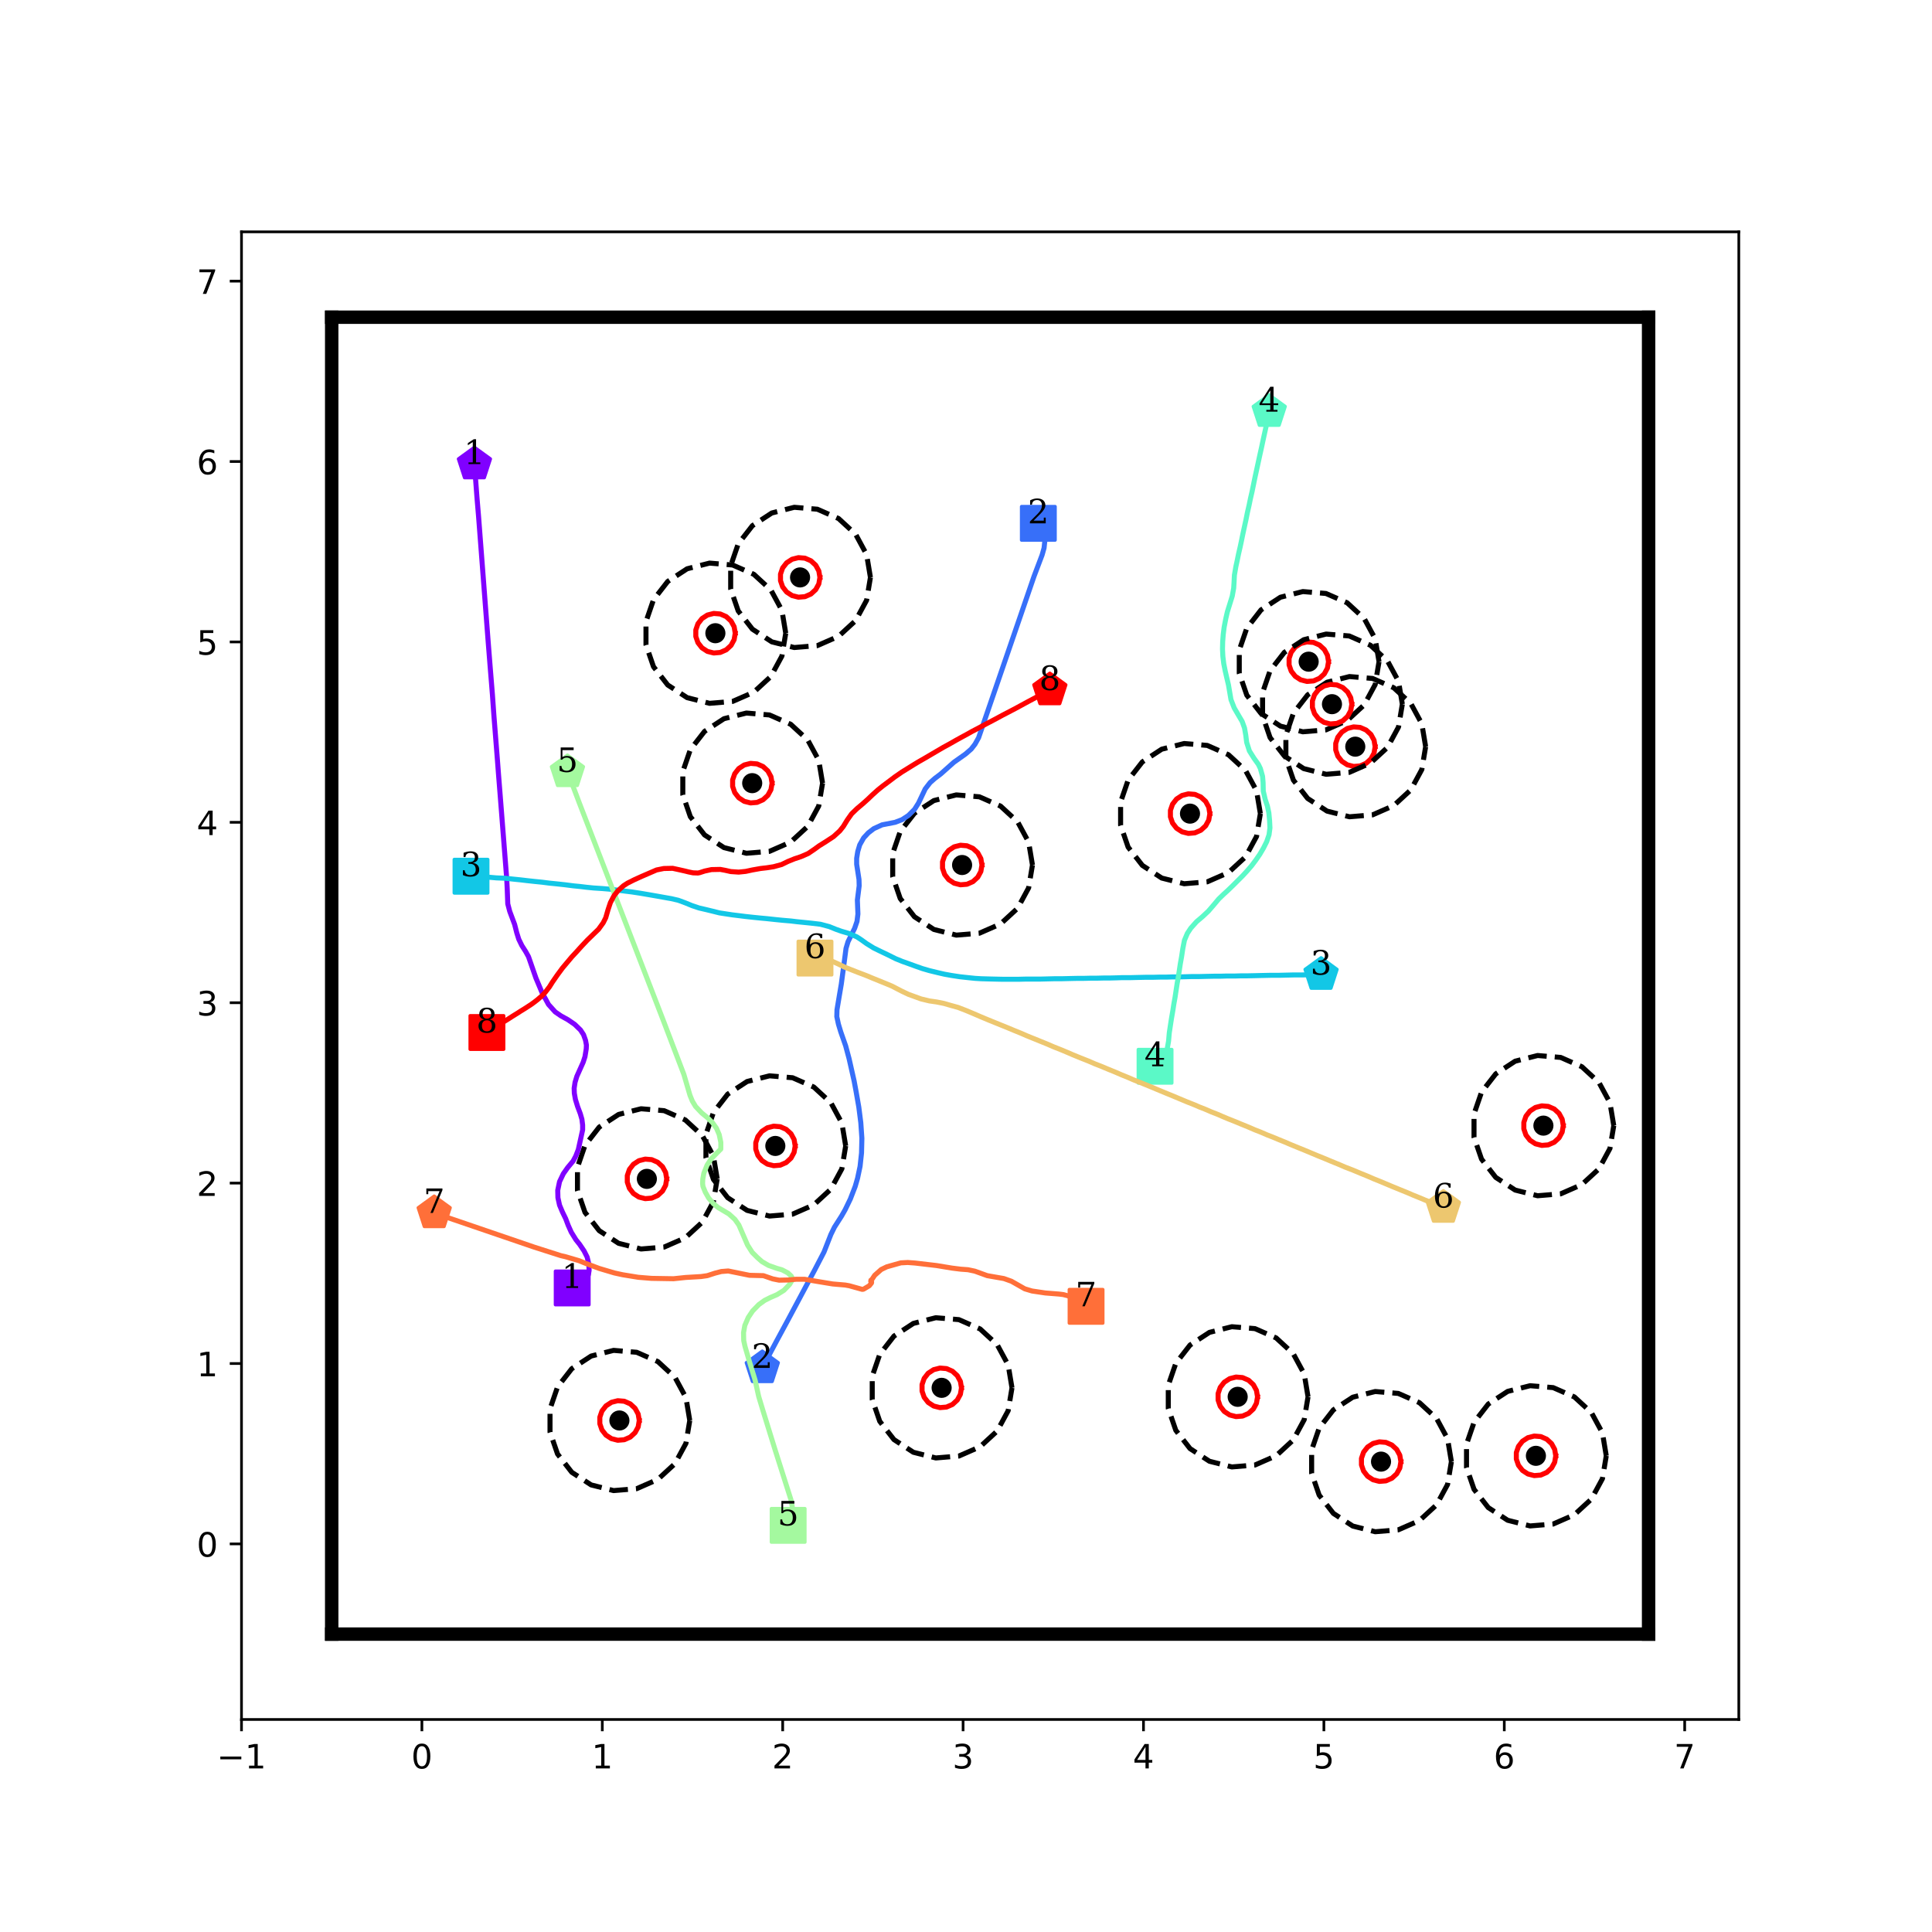 <?xml version="1.0" encoding="utf-8" standalone="no"?>
<!DOCTYPE svg PUBLIC "-//W3C//DTD SVG 1.1//EN"
  "http://www.w3.org/Graphics/SVG/1.1/DTD/svg11.dtd">
<!-- Created with matplotlib (http://matplotlib.org/) -->
<svg height="576pt" version="1.1" viewBox="0 0 576 576" width="576pt" xmlns="http://www.w3.org/2000/svg" xmlns:xlink="http://www.w3.org/1999/xlink">
 <defs>
  <style type="text/css">
*{stroke-linecap:butt;stroke-linejoin:round;}
  </style>
 </defs>
 <g id="figure_1">
  <g id="patch_1">
   <path d="M 0 576 
L 576 576 
L 576 0 
L 0 0 
z
" style="fill:#ffffff;"/>
  </g>
  <g id="axes_1">
   <g id="patch_2">
    <path d="M 72 512.64 
L 518.4 512.64 
L 518.4 69.12 
L 72 69.12 
z
" style="fill:#ffffff;"/>
   </g>
   <g id="matplotlib.axis_1">
    <g id="xtick_1">
     <g id="line2d_1">
      <defs>
       <path d="M 0 0 
L 0 3.5 
" id="me78d5ef0e0" style="stroke:#000000;stroke-width:0.8;"/>
      </defs>
      <g>
       <use style="stroke:#000000;stroke-width:0.8;" x="72" xlink:href="#me78d5ef0e0" y="512.64"/>
      </g>
     </g>
     <g id="text_1">
      <!-- −1 -->
      <defs>
       <path d="M 10.594 35.5 
L 73.188 35.5 
L 73.188 27.203 
L 10.594 27.203 
z
" id="DejaVuSans-2212"/>
       <path d="M 12.406 8.297 
L 28.516 8.297 
L 28.516 63.922 
L 10.984 60.406 
L 10.984 69.391 
L 28.422 72.906 
L 38.281 72.906 
L 38.281 8.297 
L 54.391 8.297 
L 54.391 0 
L 12.406 0 
z
" id="DejaVuSans-31"/>
      </defs>
      <g transform="translate(64.629 527.238)scale(0.1 -0.1)">
       <use xlink:href="#DejaVuSans-2212"/>
       <use x="83.789" xlink:href="#DejaVuSans-31"/>
      </g>
     </g>
    </g>
    <g id="xtick_2">
     <g id="line2d_2">
      <g>
       <use style="stroke:#000000;stroke-width:0.8;" x="125.783" xlink:href="#me78d5ef0e0" y="512.64"/>
      </g>
     </g>
     <g id="text_2">
      <!-- 0 -->
      <defs>
       <path d="M 31.781 66.406 
Q 24.172 66.406 20.328 58.906 
Q 16.5 51.422 16.5 36.375 
Q 16.5 21.391 20.328 13.891 
Q 24.172 6.391 31.781 6.391 
Q 39.453 6.391 43.281 13.891 
Q 47.125 21.391 47.125 36.375 
Q 47.125 51.422 43.281 58.906 
Q 39.453 66.406 31.781 66.406 
z
M 31.781 74.219 
Q 44.047 74.219 50.516 64.516 
Q 56.984 54.828 56.984 36.375 
Q 56.984 17.969 50.516 8.266 
Q 44.047 -1.422 31.781 -1.422 
Q 19.531 -1.422 13.062 8.266 
Q 6.594 17.969 6.594 36.375 
Q 6.594 54.828 13.062 64.516 
Q 19.531 74.219 31.781 74.219 
z
" id="DejaVuSans-30"/>
      </defs>
      <g transform="translate(122.602 527.238)scale(0.1 -0.1)">
       <use xlink:href="#DejaVuSans-30"/>
      </g>
     </g>
    </g>
    <g id="xtick_3">
     <g id="line2d_3">
      <g>
       <use style="stroke:#000000;stroke-width:0.8;" x="179.566" xlink:href="#me78d5ef0e0" y="512.64"/>
      </g>
     </g>
     <g id="text_3">
      <!-- 1 -->
      <g transform="translate(176.385 527.238)scale(0.1 -0.1)">
       <use xlink:href="#DejaVuSans-31"/>
      </g>
     </g>
    </g>
    <g id="xtick_4">
     <g id="line2d_4">
      <g>
       <use style="stroke:#000000;stroke-width:0.8;" x="233.349" xlink:href="#me78d5ef0e0" y="512.64"/>
      </g>
     </g>
     <g id="text_4">
      <!-- 2 -->
      <defs>
       <path d="M 19.188 8.297 
L 53.609 8.297 
L 53.609 0 
L 7.328 0 
L 7.328 8.297 
Q 12.938 14.109 22.625 23.891 
Q 32.328 33.688 34.812 36.531 
Q 39.547 41.844 41.422 45.531 
Q 43.312 49.219 43.312 52.781 
Q 43.312 58.594 39.234 62.25 
Q 35.156 65.922 28.609 65.922 
Q 23.969 65.922 18.812 64.312 
Q 13.672 62.703 7.812 59.422 
L 7.812 69.391 
Q 13.766 71.781 18.938 73 
Q 24.125 74.219 28.422 74.219 
Q 39.75 74.219 46.484 68.547 
Q 53.219 62.891 53.219 53.422 
Q 53.219 48.922 51.531 44.891 
Q 49.859 40.875 45.406 35.406 
Q 44.188 33.984 37.641 27.219 
Q 31.109 20.453 19.188 8.297 
z
" id="DejaVuSans-32"/>
      </defs>
      <g transform="translate(230.168 527.238)scale(0.1 -0.1)">
       <use xlink:href="#DejaVuSans-32"/>
      </g>
     </g>
    </g>
    <g id="xtick_5">
     <g id="line2d_5">
      <g>
       <use style="stroke:#000000;stroke-width:0.8;" x="287.133" xlink:href="#me78d5ef0e0" y="512.64"/>
      </g>
     </g>
     <g id="text_5">
      <!-- 3 -->
      <defs>
       <path d="M 40.578 39.312 
Q 47.656 37.797 51.625 33 
Q 55.609 28.219 55.609 21.188 
Q 55.609 10.406 48.188 4.484 
Q 40.766 -1.422 27.094 -1.422 
Q 22.516 -1.422 17.656 -0.516 
Q 12.797 0.391 7.625 2.203 
L 7.625 11.719 
Q 11.719 9.328 16.594 8.109 
Q 21.484 6.891 26.812 6.891 
Q 36.078 6.891 40.938 10.547 
Q 45.797 14.203 45.797 21.188 
Q 45.797 27.641 41.281 31.266 
Q 36.766 34.906 28.719 34.906 
L 20.219 34.906 
L 20.219 43.016 
L 29.109 43.016 
Q 36.375 43.016 40.234 45.922 
Q 44.094 48.828 44.094 54.297 
Q 44.094 59.906 40.109 62.906 
Q 36.141 65.922 28.719 65.922 
Q 24.656 65.922 20.016 65.031 
Q 15.375 64.156 9.812 62.312 
L 9.812 71.094 
Q 15.438 72.656 20.344 73.438 
Q 25.25 74.219 29.594 74.219 
Q 40.828 74.219 47.359 69.109 
Q 53.906 64.016 53.906 55.328 
Q 53.906 49.266 50.438 45.094 
Q 46.969 40.922 40.578 39.312 
z
" id="DejaVuSans-33"/>
      </defs>
      <g transform="translate(283.951 527.238)scale(0.1 -0.1)">
       <use xlink:href="#DejaVuSans-33"/>
      </g>
     </g>
    </g>
    <g id="xtick_6">
     <g id="line2d_6">
      <g>
       <use style="stroke:#000000;stroke-width:0.8;" x="340.916" xlink:href="#me78d5ef0e0" y="512.64"/>
      </g>
     </g>
     <g id="text_6">
      <!-- 4 -->
      <defs>
       <path d="M 37.797 64.312 
L 12.891 25.391 
L 37.797 25.391 
z
M 35.203 72.906 
L 47.609 72.906 
L 47.609 25.391 
L 58.016 25.391 
L 58.016 17.188 
L 47.609 17.188 
L 47.609 0 
L 37.797 0 
L 37.797 17.188 
L 4.891 17.188 
L 4.891 26.703 
z
" id="DejaVuSans-34"/>
      </defs>
      <g transform="translate(337.734 527.238)scale(0.1 -0.1)">
       <use xlink:href="#DejaVuSans-34"/>
      </g>
     </g>
    </g>
    <g id="xtick_7">
     <g id="line2d_7">
      <g>
       <use style="stroke:#000000;stroke-width:0.8;" x="394.699" xlink:href="#me78d5ef0e0" y="512.64"/>
      </g>
     </g>
     <g id="text_7">
      <!-- 5 -->
      <defs>
       <path d="M 10.797 72.906 
L 49.516 72.906 
L 49.516 64.594 
L 19.828 64.594 
L 19.828 46.734 
Q 21.969 47.469 24.109 47.828 
Q 26.266 48.188 28.422 48.188 
Q 40.625 48.188 47.75 41.5 
Q 54.891 34.812 54.891 23.391 
Q 54.891 11.625 47.562 5.094 
Q 40.234 -1.422 26.906 -1.422 
Q 22.312 -1.422 17.547 -0.641 
Q 12.797 0.141 7.719 1.703 
L 7.719 11.625 
Q 12.109 9.234 16.797 8.062 
Q 21.484 6.891 26.703 6.891 
Q 35.156 6.891 40.078 11.328 
Q 45.016 15.766 45.016 23.391 
Q 45.016 31 40.078 35.438 
Q 35.156 39.891 26.703 39.891 
Q 22.75 39.891 18.812 39.016 
Q 14.891 38.141 10.797 36.281 
z
" id="DejaVuSans-35"/>
      </defs>
      <g transform="translate(391.518 527.238)scale(0.1 -0.1)">
       <use xlink:href="#DejaVuSans-35"/>
      </g>
     </g>
    </g>
    <g id="xtick_8">
     <g id="line2d_8">
      <g>
       <use style="stroke:#000000;stroke-width:0.8;" x="448.482" xlink:href="#me78d5ef0e0" y="512.64"/>
      </g>
     </g>
     <g id="text_8">
      <!-- 6 -->
      <defs>
       <path d="M 33.016 40.375 
Q 26.375 40.375 22.484 35.828 
Q 18.609 31.297 18.609 23.391 
Q 18.609 15.531 22.484 10.953 
Q 26.375 6.391 33.016 6.391 
Q 39.656 6.391 43.531 10.953 
Q 47.406 15.531 47.406 23.391 
Q 47.406 31.297 43.531 35.828 
Q 39.656 40.375 33.016 40.375 
z
M 52.594 71.297 
L 52.594 62.312 
Q 48.875 64.062 45.094 64.984 
Q 41.312 65.922 37.594 65.922 
Q 27.828 65.922 22.672 59.328 
Q 17.531 52.734 16.797 39.406 
Q 19.672 43.656 24.016 45.922 
Q 28.375 48.188 33.594 48.188 
Q 44.578 48.188 50.953 41.516 
Q 57.328 34.859 57.328 23.391 
Q 57.328 12.156 50.688 5.359 
Q 44.047 -1.422 33.016 -1.422 
Q 20.359 -1.422 13.672 8.266 
Q 6.984 17.969 6.984 36.375 
Q 6.984 53.656 15.188 63.938 
Q 23.391 74.219 37.203 74.219 
Q 40.922 74.219 44.703 73.484 
Q 48.484 72.75 52.594 71.297 
z
" id="DejaVuSans-36"/>
      </defs>
      <g transform="translate(445.301 527.238)scale(0.1 -0.1)">
       <use xlink:href="#DejaVuSans-36"/>
      </g>
     </g>
    </g>
    <g id="xtick_9">
     <g id="line2d_9">
      <g>
       <use style="stroke:#000000;stroke-width:0.8;" x="502.265" xlink:href="#me78d5ef0e0" y="512.64"/>
      </g>
     </g>
     <g id="text_9">
      <!-- 7 -->
      <defs>
       <path d="M 8.203 72.906 
L 55.078 72.906 
L 55.078 68.703 
L 28.609 0 
L 18.312 0 
L 43.219 64.594 
L 8.203 64.594 
z
" id="DejaVuSans-37"/>
      </defs>
      <g transform="translate(499.084 527.238)scale(0.1 -0.1)">
       <use xlink:href="#DejaVuSans-37"/>
      </g>
     </g>
    </g>
   </g>
   <g id="matplotlib.axis_2">
    <g id="ytick_1">
     <g id="line2d_10">
      <defs>
       <path d="M 0 0 
L -3.5 0 
" id="mc9e9246d43" style="stroke:#000000;stroke-width:0.8;"/>
      </defs>
      <g>
       <use style="stroke:#000000;stroke-width:0.8;" x="72" xlink:href="#mc9e9246d43" y="460.297"/>
      </g>
     </g>
     <g id="text_10">
      <!-- 0 -->
      <g transform="translate(58.638 464.096)scale(0.1 -0.1)">
       <use xlink:href="#DejaVuSans-30"/>
      </g>
     </g>
    </g>
    <g id="ytick_2">
     <g id="line2d_11">
      <g>
       <use style="stroke:#000000;stroke-width:0.8;" x="72" xlink:href="#mc9e9246d43" y="406.514"/>
      </g>
     </g>
     <g id="text_11">
      <!-- 1 -->
      <g transform="translate(58.638 410.313)scale(0.1 -0.1)">
       <use xlink:href="#DejaVuSans-31"/>
      </g>
     </g>
    </g>
    <g id="ytick_3">
     <g id="line2d_12">
      <g>
       <use style="stroke:#000000;stroke-width:0.8;" x="72" xlink:href="#mc9e9246d43" y="352.731"/>
      </g>
     </g>
     <g id="text_12">
      <!-- 2 -->
      <g transform="translate(58.638 356.53)scale(0.1 -0.1)">
       <use xlink:href="#DejaVuSans-32"/>
      </g>
     </g>
    </g>
    <g id="ytick_4">
     <g id="line2d_13">
      <g>
       <use style="stroke:#000000;stroke-width:0.8;" x="72" xlink:href="#mc9e9246d43" y="298.947"/>
      </g>
     </g>
     <g id="text_13">
      <!-- 3 -->
      <g transform="translate(58.638 302.747)scale(0.1 -0.1)">
       <use xlink:href="#DejaVuSans-33"/>
      </g>
     </g>
    </g>
    <g id="ytick_5">
     <g id="line2d_14">
      <g>
       <use style="stroke:#000000;stroke-width:0.8;" x="72" xlink:href="#mc9e9246d43" y="245.164"/>
      </g>
     </g>
     <g id="text_14">
      <!-- 4 -->
      <g transform="translate(58.638 248.964)scale(0.1 -0.1)">
       <use xlink:href="#DejaVuSans-34"/>
      </g>
     </g>
    </g>
    <g id="ytick_6">
     <g id="line2d_15">
      <g>
       <use style="stroke:#000000;stroke-width:0.8;" x="72" xlink:href="#mc9e9246d43" y="191.381"/>
      </g>
     </g>
     <g id="text_15">
      <!-- 5 -->
      <g transform="translate(58.638 195.18)scale(0.1 -0.1)">
       <use xlink:href="#DejaVuSans-35"/>
      </g>
     </g>
    </g>
    <g id="ytick_7">
     <g id="line2d_16">
      <g>
       <use style="stroke:#000000;stroke-width:0.8;" x="72" xlink:href="#mc9e9246d43" y="137.598"/>
      </g>
     </g>
     <g id="text_16">
      <!-- 6 -->
      <g transform="translate(58.638 141.397)scale(0.1 -0.1)">
       <use xlink:href="#DejaVuSans-36"/>
      </g>
     </g>
    </g>
    <g id="ytick_8">
     <g id="line2d_17">
      <g>
       <use style="stroke:#000000;stroke-width:0.8;" x="72" xlink:href="#mc9e9246d43" y="83.815"/>
      </g>
     </g>
     <g id="text_17">
      <!-- 7 -->
      <g transform="translate(58.638 87.614)scale(0.1 -0.1)">
       <use xlink:href="#DejaVuSans-37"/>
      </g>
     </g>
    </g>
   </g>
   <g id="line2d_18">
    <path clip-path="url(#p25b75e4791)" d="M 170.594 383.989 
" style="fill:none;stroke:#1f77b4;stroke-linecap:square;stroke-width:1.5;"/>
    <defs>
     <path d="M -5 5 
L 5 5 
L 5 -5 
L -5 -5 
z
" id="m08d926a37c" style="stroke:#8000ff;stroke-linejoin:miter;"/>
    </defs>
    <g clip-path="url(#p25b75e4791)">
     <use style="fill:#8000ff;stroke:#8000ff;stroke-linejoin:miter;" x="170.594" xlink:href="#m08d926a37c" y="383.989"/>
    </g>
   </g>
   <g id="line2d_19">
    <path clip-path="url(#p25b75e4791)" d="M 141.443 138.367 
" style="fill:none;stroke:#ff7f0e;stroke-linecap:square;stroke-width:1.5;"/>
    <defs>
     <path d="M 0 -5 
L -4.755 -1.545 
L -2.939 4.045 
L 2.939 4.045 
L 4.755 -1.545 
z
" id="m689b618bbd" style="stroke:#8000ff;stroke-linejoin:miter;"/>
    </defs>
    <g clip-path="url(#p25b75e4791)">
     <use style="fill:#8000ff;stroke:#8000ff;stroke-linejoin:miter;" x="141.443" xlink:href="#m689b618bbd" y="138.367"/>
    </g>
   </g>
   <g id="line2d_20">
    <path clip-path="url(#p25b75e4791)" d="M 309.566 156.024 
" style="fill:none;stroke:#2ca02c;stroke-linecap:square;stroke-width:1.5;"/>
    <defs>
     <path d="M -5 5 
L 5 5 
L 5 -5 
L -5 -5 
z
" id="m9c1a8037f3" style="stroke:#376ff9;stroke-linejoin:miter;"/>
    </defs>
    <g clip-path="url(#p25b75e4791)">
     <use style="fill:#376ff9;stroke:#376ff9;stroke-linejoin:miter;" x="309.566" xlink:href="#m9c1a8037f3" y="156.024"/>
    </g>
   </g>
   <g id="line2d_21">
    <path clip-path="url(#p25b75e4791)" d="M 227.267 407.822 
" style="fill:none;stroke:#d62728;stroke-linecap:square;stroke-width:1.5;"/>
    <defs>
     <path d="M 0 -5 
L -4.755 -1.545 
L -2.939 4.045 
L 2.939 4.045 
L 4.755 -1.545 
z
" id="m3a0c3d4b5a" style="stroke:#376ff9;stroke-linejoin:miter;"/>
    </defs>
    <g clip-path="url(#p25b75e4791)">
     <use style="fill:#376ff9;stroke:#376ff9;stroke-linejoin:miter;" x="227.267" xlink:href="#m3a0c3d4b5a" y="407.822"/>
    </g>
   </g>
   <g id="line2d_22">
    <path clip-path="url(#p25b75e4791)" d="M 140.427 261.234 
" style="fill:none;stroke:#9467bd;stroke-linecap:square;stroke-width:1.5;"/>
    <defs>
     <path d="M -5 5 
L 5 5 
L 5 -5 
L -5 -5 
z
" id="mc2a14f2023" style="stroke:#12c7e6;stroke-linejoin:miter;"/>
    </defs>
    <g clip-path="url(#p25b75e4791)">
     <use style="fill:#12c7e6;stroke:#12c7e6;stroke-linejoin:miter;" x="140.427" xlink:href="#mc2a14f2023" y="261.234"/>
    </g>
   </g>
   <g id="line2d_23">
    <path clip-path="url(#p25b75e4791)" d="M 393.856 290.562 
" style="fill:none;stroke:#8c564b;stroke-linecap:square;stroke-width:1.5;"/>
    <defs>
     <path d="M 0 -5 
L -4.755 -1.545 
L -2.939 4.045 
L 2.939 4.045 
L 4.755 -1.545 
z
" id="mb697f8ce17" style="stroke:#12c7e6;stroke-linejoin:miter;"/>
    </defs>
    <g clip-path="url(#p25b75e4791)">
     <use style="fill:#12c7e6;stroke:#12c7e6;stroke-linejoin:miter;" x="393.856" xlink:href="#mb697f8ce17" y="290.562"/>
    </g>
   </g>
   <g id="line2d_24">
    <path clip-path="url(#p25b75e4791)" d="M 344.363 317.894 
" style="fill:none;stroke:#e377c2;stroke-linecap:square;stroke-width:1.5;"/>
    <defs>
     <path d="M -5 5 
L 5 5 
L 5 -5 
L -5 -5 
z
" id="ma36911432f" style="stroke:#5bf9c7;stroke-linejoin:miter;"/>
    </defs>
    <g clip-path="url(#p25b75e4791)">
     <use style="fill:#5bf9c7;stroke:#5bf9c7;stroke-linejoin:miter;" x="344.363" xlink:href="#ma36911432f" y="317.894"/>
    </g>
   </g>
   <g id="line2d_25">
    <path clip-path="url(#p25b75e4791)" d="M 378.404 122.724 
" style="fill:none;stroke:#7f7f7f;stroke-linecap:square;stroke-width:1.5;"/>
    <defs>
     <path d="M 0 -5 
L -4.755 -1.545 
L -2.939 4.045 
L 2.939 4.045 
L 4.755 -1.545 
z
" id="ma46975bf2f" style="stroke:#5bf9c7;stroke-linejoin:miter;"/>
    </defs>
    <g clip-path="url(#p25b75e4791)">
     <use style="fill:#5bf9c7;stroke:#5bf9c7;stroke-linejoin:miter;" x="378.404" xlink:href="#ma46975bf2f" y="122.724"/>
    </g>
   </g>
   <g id="line2d_26">
    <path clip-path="url(#p25b75e4791)" d="M 234.977 454.769 
" style="fill:none;stroke:#bcbd22;stroke-linecap:square;stroke-width:1.5;"/>
    <defs>
     <path d="M -5 5 
L 5 5 
L 5 -5 
L -5 -5 
z
" id="m2a7617ebb8" style="stroke:#a4f99f;stroke-linejoin:miter;"/>
    </defs>
    <g clip-path="url(#p25b75e4791)">
     <use style="fill:#a4f99f;stroke:#a4f99f;stroke-linejoin:miter;" x="234.977" xlink:href="#m2a7617ebb8" y="454.769"/>
    </g>
   </g>
   <g id="line2d_27">
    <path clip-path="url(#p25b75e4791)" d="M 169.174 230.13 
" style="fill:none;stroke:#17becf;stroke-linecap:square;stroke-width:1.5;"/>
    <defs>
     <path d="M 0 -5 
L -4.755 -1.545 
L -2.939 4.045 
L 2.939 4.045 
L 4.755 -1.545 
z
" id="m6665665a66" style="stroke:#a4f99f;stroke-linejoin:miter;"/>
    </defs>
    <g clip-path="url(#p25b75e4791)">
     <use style="fill:#a4f99f;stroke:#a4f99f;stroke-linejoin:miter;" x="169.174" xlink:href="#m6665665a66" y="230.13"/>
    </g>
   </g>
   <g id="line2d_28">
    <path clip-path="url(#p25b75e4791)" d="M 242.975 285.641 
" style="fill:none;stroke:#1f77b4;stroke-linecap:square;stroke-width:1.5;"/>
    <defs>
     <path d="M -5 5 
L 5 5 
L 5 -5 
L -5 -5 
z
" id="m930f193035" style="stroke:#edc76f;stroke-linejoin:miter;"/>
    </defs>
    <g clip-path="url(#p25b75e4791)">
     <use style="fill:#edc76f;stroke:#edc76f;stroke-linejoin:miter;" x="242.975" xlink:href="#m930f193035" y="285.641"/>
    </g>
   </g>
   <g id="line2d_29">
    <path clip-path="url(#p25b75e4791)" d="M 430.323 360.004 
" style="fill:none;stroke:#ff7f0e;stroke-linecap:square;stroke-width:1.5;"/>
    <defs>
     <path d="M 0 -5 
L -4.755 -1.545 
L -2.939 4.045 
L 2.939 4.045 
L 4.755 -1.545 
z
" id="ma615148fd8" style="stroke:#edc76f;stroke-linejoin:miter;"/>
    </defs>
    <g clip-path="url(#p25b75e4791)">
     <use style="fill:#edc76f;stroke:#edc76f;stroke-linejoin:miter;" x="430.323" xlink:href="#ma615148fd8" y="360.004"/>
    </g>
   </g>
   <g id="line2d_30">
    <path clip-path="url(#p25b75e4791)" d="M 323.796 389.46 
" style="fill:none;stroke:#2ca02c;stroke-linecap:square;stroke-width:1.5;"/>
    <defs>
     <path d="M -5 5 
L 5 5 
L 5 -5 
L -5 -5 
z
" id="m8ae60a21b3" style="stroke:#ff6f39;stroke-linejoin:miter;"/>
    </defs>
    <g clip-path="url(#p25b75e4791)">
     <use style="fill:#ff6f39;stroke:#ff6f39;stroke-linejoin:miter;" x="323.796" xlink:href="#m8ae60a21b3" y="389.46"/>
    </g>
   </g>
   <g id="line2d_31">
    <path clip-path="url(#p25b75e4791)" d="M 129.449 361.617 
" style="fill:none;stroke:#d62728;stroke-linecap:square;stroke-width:1.5;"/>
    <defs>
     <path d="M 0 -5 
L -4.755 -1.545 
L -2.939 4.045 
L 2.939 4.045 
L 4.755 -1.545 
z
" id="mb4df44f50d" style="stroke:#ff6f39;stroke-linejoin:miter;"/>
    </defs>
    <g clip-path="url(#p25b75e4791)">
     <use style="fill:#ff6f39;stroke:#ff6f39;stroke-linejoin:miter;" x="129.449" xlink:href="#mb4df44f50d" y="361.617"/>
    </g>
   </g>
   <g id="line2d_32">
    <path clip-path="url(#p25b75e4791)" d="M 145.167 307.824 
" style="fill:none;stroke:#9467bd;stroke-linecap:square;stroke-width:1.5;"/>
    <defs>
     <path d="M -5 5 
L 5 5 
L 5 -5 
L -5 -5 
z
" id="m7cc2a4217d" style="stroke:#ff0000;stroke-linejoin:miter;"/>
    </defs>
    <g clip-path="url(#p25b75e4791)">
     <use style="fill:#ff0000;stroke:#ff0000;stroke-linejoin:miter;" x="145.167" xlink:href="#m7cc2a4217d" y="307.824"/>
    </g>
   </g>
   <g id="line2d_33">
    <path clip-path="url(#p25b75e4791)" d="M 312.996 205.716 
" style="fill:none;stroke:#8c564b;stroke-linecap:square;stroke-width:1.5;"/>
    <defs>
     <path d="M 0 -5 
L -4.755 -1.545 
L -2.939 4.045 
L 2.939 4.045 
L 4.755 -1.545 
z
" id="m98324190ff" style="stroke:#ff0000;stroke-linejoin:miter;"/>
    </defs>
    <g clip-path="url(#p25b75e4791)">
     <use style="fill:#ff0000;stroke:#ff0000;stroke-linejoin:miter;" x="312.996" xlink:href="#m98324190ff" y="205.716"/>
    </g>
   </g>
   <g id="line2d_34">
    <defs>
     <path d="M 0 2.5 
C 0.663 2.5 1.299 2.237 1.768 1.768 
C 2.237 1.299 2.5 0.663 2.5 0 
C 2.5 -0.663 2.237 -1.299 1.768 -1.768 
C 1.299 -2.237 0.663 -2.5 0 -2.5 
C -0.663 -2.5 -1.299 -2.237 -1.768 -1.768 
C -2.237 -1.299 -2.5 -0.663 -2.5 0 
C -2.5 0.663 -2.237 1.299 -1.768 1.768 
C -1.299 2.237 -0.663 2.5 0 2.5 
z
" id="m02c8176c86" style="stroke:#000000;"/>
    </defs>
    <g clip-path="url(#p25b75e4791)">
     <use style="stroke:#000000;" x="224.258" xlink:href="#m02c8176c86" y="233.486"/>
     <use style="stroke:#000000;" x="213.281" xlink:href="#m02c8176c86" y="188.785"/>
     <use style="stroke:#000000;" x="354.781" xlink:href="#m02c8176c86" y="242.572"/>
     <use style="stroke:#000000;" x="286.837" xlink:href="#m02c8176c86" y="257.892"/>
     <use style="stroke:#000000;" x="184.667" xlink:href="#m02c8176c86" y="423.499"/>
     <use style="stroke:#000000;" x="238.53" xlink:href="#m02c8176c86" y="172.149"/>
     <use style="stroke:#000000;" x="390.16" xlink:href="#m02c8176c86" y="197.27"/>
     <use style="stroke:#000000;" x="368.997" xlink:href="#m02c8176c86" y="416.444"/>
     <use style="stroke:#000000;" x="404.06" xlink:href="#m02c8176c86" y="222.608"/>
     <use style="stroke:#000000;" x="411.736" xlink:href="#m02c8176c86" y="435.764"/>
     <use style="stroke:#000000;" x="280.734" xlink:href="#m02c8176c86" y="413.765"/>
     <use style="stroke:#000000;" x="457.911" xlink:href="#m02c8176c86" y="434.035"/>
     <use style="stroke:#000000;" x="460.146" xlink:href="#m02c8176c86" y="335.592"/>
     <use style="stroke:#000000;" x="192.852" xlink:href="#m02c8176c86" y="351.467"/>
     <use style="stroke:#000000;" x="231.155" xlink:href="#m02c8176c86" y="341.647"/>
     <use style="stroke:#000000;" x="397.11" xlink:href="#m02c8176c86" y="209.939"/>
    </g>
   </g>
   <g id="line2d_35">
    <path clip-path="url(#p25b75e4791)" d="M 245.234 233.486 
L 244.097 226.676 
L 240.811 220.603 
L 235.731 215.927 
L 229.408 213.153 
L 222.526 212.583 
L 215.833 214.278 
L 210.052 218.054 
L 205.811 223.503 
L 203.569 230.034 
L 203.569 236.939 
L 205.811 243.47 
L 210.052 248.919 
L 215.833 252.695 
L 222.526 254.39 
L 229.408 253.82 
L 235.731 251.046 
L 240.811 246.37 
L 244.097 240.297 
L 245.234 233.486 
" style="fill:none;stroke:#000000;stroke-dasharray:5.55,2.4;stroke-dashoffset:0;stroke-width:1.5;"/>
   </g>
   <g id="line2d_36">
    <path clip-path="url(#p25b75e4791)" d="M 230.175 233.486 
L 229.854 231.565 
L 228.927 229.853 
L 227.494 228.534 
L 225.711 227.751 
L 223.77 227.591 
L 221.882 228.069 
L 220.251 229.134 
L 219.055 230.671 
L 218.423 232.513 
L 218.423 234.46 
L 219.055 236.302 
L 220.251 237.839 
L 221.882 238.904 
L 223.77 239.382 
L 225.711 239.222 
L 227.494 238.439 
L 228.927 237.12 
L 229.854 235.407 
L 230.175 233.486 
" style="fill:none;stroke:#ff0000;stroke-linecap:square;stroke-width:1.5;"/>
   </g>
   <g id="line2d_37">
    <path clip-path="url(#p25b75e4791)" d="M 234.256 188.785 
L 233.12 181.974 
L 229.833 175.901 
L 224.753 171.225 
L 218.43 168.451 
L 211.549 167.881 
L 204.855 169.576 
L 199.075 173.353 
L 194.833 178.801 
L 192.591 185.332 
L 192.591 192.237 
L 194.833 198.768 
L 199.075 204.217 
L 204.855 207.993 
L 211.549 209.688 
L 218.43 209.118 
L 224.753 206.345 
L 229.833 201.668 
L 233.12 195.595 
L 234.256 188.785 
" style="fill:none;stroke:#000000;stroke-dasharray:5.55,2.4;stroke-dashoffset:0;stroke-width:1.5;"/>
   </g>
   <g id="line2d_38">
    <path clip-path="url(#p25b75e4791)" d="M 219.197 188.785 
L 218.876 186.864 
L 217.949 185.151 
L 216.517 183.832 
L 214.733 183.05 
L 212.792 182.889 
L 210.904 183.367 
L 209.274 184.432 
L 208.078 185.969 
L 207.445 187.811 
L 207.445 189.758 
L 208.078 191.6 
L 209.274 193.137 
L 210.904 194.203 
L 212.792 194.681 
L 214.733 194.52 
L 216.517 193.737 
L 217.949 192.418 
L 218.876 190.706 
L 219.197 188.785 
" style="fill:none;stroke:#ff0000;stroke-linecap:square;stroke-width:1.5;"/>
   </g>
   <g id="line2d_39">
    <path clip-path="url(#p25b75e4791)" d="M 375.756 242.572 
L 374.62 235.761 
L 371.334 229.689 
L 366.254 225.012 
L 359.93 222.239 
L 353.049 221.668 
L 346.355 223.363 
L 340.575 227.14 
L 336.334 232.589 
L 334.092 239.12 
L 334.092 246.025 
L 336.334 252.555 
L 340.575 258.004 
L 346.355 261.781 
L 353.049 263.476 
L 359.93 262.906 
L 366.254 260.132 
L 371.334 255.456 
L 374.62 249.383 
L 375.756 242.572 
" style="fill:none;stroke:#000000;stroke-dasharray:5.55,2.4;stroke-dashoffset:0;stroke-width:1.5;"/>
   </g>
   <g id="line2d_40">
    <path clip-path="url(#p25b75e4791)" d="M 360.697 242.572 
L 360.377 240.651 
L 359.45 238.938 
L 358.017 237.619 
L 356.233 236.837 
L 354.292 236.676 
L 352.405 237.154 
L 350.774 238.22 
L 349.578 239.756 
L 348.946 241.598 
L 348.946 243.546 
L 349.578 245.388 
L 350.774 246.925 
L 352.405 247.99 
L 354.292 248.468 
L 356.233 248.307 
L 358.017 247.525 
L 359.45 246.206 
L 360.377 244.493 
L 360.697 242.572 
" style="fill:none;stroke:#ff0000;stroke-linecap:square;stroke-width:1.5;"/>
   </g>
   <g id="line2d_41">
    <path clip-path="url(#p25b75e4791)" d="M 307.813 257.892 
L 306.676 251.082 
L 303.39 245.009 
L 298.31 240.332 
L 291.987 237.559 
L 285.105 236.989 
L 278.412 238.684 
L 272.631 242.46 
L 268.39 247.909 
L 266.148 254.44 
L 266.148 261.345 
L 268.39 267.875 
L 272.631 273.324 
L 278.412 277.101 
L 285.105 278.796 
L 291.987 278.226 
L 298.31 275.452 
L 303.39 270.776 
L 306.676 264.703 
L 307.813 257.892 
" style="fill:none;stroke:#000000;stroke-dasharray:5.55,2.4;stroke-dashoffset:0;stroke-width:1.5;"/>
   </g>
   <g id="line2d_42">
    <path clip-path="url(#p25b75e4791)" d="M 292.753 257.892 
L 292.433 255.971 
L 291.506 254.259 
L 290.073 252.94 
L 288.29 252.157 
L 286.349 251.996 
L 284.461 252.474 
L 282.83 253.54 
L 281.634 255.077 
L 281.002 256.919 
L 281.002 258.866 
L 281.634 260.708 
L 282.83 262.245 
L 284.461 263.31 
L 286.349 263.788 
L 288.29 263.627 
L 290.073 262.845 
L 291.506 261.526 
L 292.433 259.813 
L 292.753 257.892 
" style="fill:none;stroke:#ff0000;stroke-linecap:square;stroke-width:1.5;"/>
   </g>
   <g id="line2d_43">
    <path clip-path="url(#p25b75e4791)" d="M 205.643 423.499 
L 204.506 416.688 
L 201.22 410.615 
L 196.14 405.939 
L 189.816 403.165 
L 182.935 402.595 
L 176.241 404.29 
L 170.461 408.066 
L 166.22 413.515 
L 163.978 420.046 
L 163.978 426.951 
L 166.22 433.482 
L 170.461 438.931 
L 176.241 442.707 
L 182.935 444.402 
L 189.816 443.832 
L 196.14 441.059 
L 201.22 436.382 
L 204.506 430.309 
L 205.643 423.499 
" style="fill:none;stroke:#000000;stroke-dasharray:5.55,2.4;stroke-dashoffset:0;stroke-width:1.5;"/>
   </g>
   <g id="line2d_44">
    <path clip-path="url(#p25b75e4791)" d="M 190.583 423.499 
L 190.263 421.578 
L 189.336 419.865 
L 187.903 418.546 
L 186.119 417.763 
L 184.179 417.603 
L 182.291 418.081 
L 180.66 419.146 
L 179.464 420.683 
L 178.832 422.525 
L 178.832 424.472 
L 179.464 426.314 
L 180.66 427.851 
L 182.291 428.916 
L 184.179 429.395 
L 186.119 429.234 
L 187.903 428.451 
L 189.336 427.132 
L 190.263 425.42 
L 190.583 423.499 
" style="fill:none;stroke:#ff0000;stroke-linecap:square;stroke-width:1.5;"/>
   </g>
   <g id="line2d_45">
    <path clip-path="url(#p25b75e4791)" d="M 259.506 172.149 
L 258.369 165.338 
L 255.083 159.265 
L 250.003 154.589 
L 243.68 151.815 
L 236.798 151.245 
L 230.105 152.94 
L 224.324 156.717 
L 220.083 162.165 
L 217.841 168.696 
L 217.841 175.601 
L 220.083 182.132 
L 224.324 187.581 
L 230.105 191.357 
L 236.798 193.052 
L 243.68 192.482 
L 250.003 189.709 
L 255.083 185.032 
L 258.369 178.959 
L 259.506 172.149 
" style="fill:none;stroke:#000000;stroke-dasharray:5.55,2.4;stroke-dashoffset:0;stroke-width:1.5;"/>
   </g>
   <g id="line2d_46">
    <path clip-path="url(#p25b75e4791)" d="M 244.447 172.149 
L 244.126 170.228 
L 243.199 168.515 
L 241.766 167.196 
L 239.983 166.414 
L 238.042 166.253 
L 236.154 166.731 
L 234.524 167.796 
L 233.327 169.333 
L 232.695 171.175 
L 232.695 173.122 
L 233.327 174.964 
L 234.524 176.501 
L 236.154 177.566 
L 238.042 178.045 
L 239.983 177.884 
L 241.766 177.101 
L 243.199 175.782 
L 244.126 174.07 
L 244.447 172.149 
" style="fill:none;stroke:#ff0000;stroke-linecap:square;stroke-width:1.5;"/>
   </g>
   <g id="line2d_47">
    <path clip-path="url(#p25b75e4791)" d="M 411.136 197.27 
L 409.999 190.459 
L 406.713 184.387 
L 401.633 179.71 
L 395.31 176.937 
L 388.428 176.366 
L 381.735 178.061 
L 375.954 181.838 
L 371.713 187.287 
L 369.471 193.818 
L 369.471 200.723 
L 371.713 207.253 
L 375.954 212.702 
L 381.735 216.479 
L 388.428 218.174 
L 395.31 217.604 
L 401.633 214.83 
L 406.713 210.154 
L 409.999 204.081 
L 411.136 197.27 
" style="fill:none;stroke:#000000;stroke-dasharray:5.55,2.4;stroke-dashoffset:0;stroke-width:1.5;"/>
   </g>
   <g id="line2d_48">
    <path clip-path="url(#p25b75e4791)" d="M 396.077 197.27 
L 395.756 195.349 
L 394.829 193.636 
L 393.396 192.317 
L 391.613 191.535 
L 389.672 191.374 
L 387.784 191.852 
L 386.153 192.918 
L 384.957 194.454 
L 384.325 196.296 
L 384.325 198.244 
L 384.957 200.086 
L 386.153 201.623 
L 387.784 202.688 
L 389.672 203.166 
L 391.613 203.005 
L 393.396 202.223 
L 394.829 200.904 
L 395.756 199.191 
L 396.077 197.27 
" style="fill:none;stroke:#ff0000;stroke-linecap:square;stroke-width:1.5;"/>
   </g>
   <g id="line2d_49">
    <path clip-path="url(#p25b75e4791)" d="M 389.972 416.444 
L 388.836 409.633 
L 385.549 403.56 
L 380.469 398.884 
L 374.146 396.11 
L 367.265 395.54 
L 360.571 397.235 
L 354.79 401.012 
L 350.549 406.461 
L 348.307 412.991 
L 348.307 419.896 
L 350.549 426.427 
L 354.79 431.876 
L 360.571 435.652 
L 367.265 437.347 
L 374.146 436.777 
L 380.469 434.004 
L 385.549 429.327 
L 388.836 423.254 
L 389.972 416.444 
" style="fill:none;stroke:#000000;stroke-dasharray:5.55,2.4;stroke-dashoffset:0;stroke-width:1.5;"/>
   </g>
   <g id="line2d_50">
    <path clip-path="url(#p25b75e4791)" d="M 374.913 416.444 
L 374.592 414.523 
L 373.665 412.81 
L 372.233 411.491 
L 370.449 410.709 
L 368.508 410.548 
L 366.62 411.026 
L 364.99 412.091 
L 363.794 413.628 
L 363.161 415.47 
L 363.161 417.417 
L 363.794 419.259 
L 364.99 420.796 
L 366.62 421.862 
L 368.508 422.34 
L 370.449 422.179 
L 372.233 421.396 
L 373.665 420.077 
L 374.592 418.365 
L 374.913 416.444 
" style="fill:none;stroke:#ff0000;stroke-linecap:square;stroke-width:1.5;"/>
   </g>
   <g id="line2d_51">
    <path clip-path="url(#p25b75e4791)" d="M 425.036 222.608 
L 423.899 215.797 
L 420.613 209.725 
L 415.533 205.048 
L 409.21 202.274 
L 402.328 201.704 
L 395.635 203.399 
L 389.854 207.176 
L 385.613 212.625 
L 383.371 219.156 
L 383.371 226.061 
L 385.613 232.591 
L 389.854 238.04 
L 395.635 241.817 
L 402.328 243.512 
L 409.21 242.942 
L 415.533 240.168 
L 420.613 235.491 
L 423.899 229.419 
L 425.036 222.608 
" style="fill:none;stroke:#000000;stroke-dasharray:5.55,2.4;stroke-dashoffset:0;stroke-width:1.5;"/>
   </g>
   <g id="line2d_52">
    <path clip-path="url(#p25b75e4791)" d="M 409.977 222.608 
L 409.656 220.687 
L 408.729 218.974 
L 407.296 217.655 
L 405.513 216.873 
L 403.572 216.712 
L 401.684 217.19 
L 400.053 218.255 
L 398.857 219.792 
L 398.225 221.634 
L 398.225 223.582 
L 398.857 225.424 
L 400.053 226.961 
L 401.684 228.026 
L 403.572 228.504 
L 405.513 228.343 
L 407.296 227.561 
L 408.729 226.242 
L 409.656 224.529 
L 409.977 222.608 
" style="fill:none;stroke:#ff0000;stroke-linecap:square;stroke-width:1.5;"/>
   </g>
   <g id="line2d_53">
    <path clip-path="url(#p25b75e4791)" d="M 432.711 435.764 
L 431.575 428.954 
L 428.288 422.881 
L 423.208 418.204 
L 416.885 415.431 
L 410.004 414.86 
L 403.31 416.556 
L 397.53 420.332 
L 393.289 425.781 
L 391.047 432.312 
L 391.047 439.217 
L 393.289 445.747 
L 397.53 451.196 
L 403.31 454.973 
L 410.004 456.668 
L 416.885 456.098 
L 423.208 453.324 
L 428.288 448.648 
L 431.575 442.575 
L 432.711 435.764 
" style="fill:none;stroke:#000000;stroke-dasharray:5.55,2.4;stroke-dashoffset:0;stroke-width:1.5;"/>
   </g>
   <g id="line2d_54">
    <path clip-path="url(#p25b75e4791)" d="M 417.652 435.764 
L 417.332 433.843 
L 416.405 432.13 
L 414.972 430.811 
L 413.188 430.029 
L 411.247 429.868 
L 409.359 430.346 
L 407.729 431.412 
L 406.533 432.948 
L 405.9 434.791 
L 405.9 436.738 
L 406.533 438.58 
L 407.729 440.117 
L 409.359 441.182 
L 411.247 441.66 
L 413.188 441.499 
L 414.972 440.717 
L 416.405 439.398 
L 417.332 437.685 
L 417.652 435.764 
" style="fill:none;stroke:#ff0000;stroke-linecap:square;stroke-width:1.5;"/>
   </g>
   <g id="line2d_55">
    <path clip-path="url(#p25b75e4791)" d="M 301.709 413.765 
L 300.572 406.954 
L 297.286 400.882 
L 292.206 396.205 
L 285.883 393.431 
L 279.001 392.861 
L 272.308 394.556 
L 266.527 398.333 
L 262.286 403.782 
L 260.044 410.313 
L 260.044 417.217 
L 262.286 423.748 
L 266.527 429.197 
L 272.308 432.974 
L 279.001 434.669 
L 285.883 434.099 
L 292.206 431.325 
L 297.286 426.648 
L 300.572 420.576 
L 301.709 413.765 
" style="fill:none;stroke:#000000;stroke-dasharray:5.55,2.4;stroke-dashoffset:0;stroke-width:1.5;"/>
   </g>
   <g id="line2d_56">
    <path clip-path="url(#p25b75e4791)" d="M 286.65 413.765 
L 286.329 411.844 
L 285.402 410.131 
L 283.969 408.812 
L 282.186 408.03 
L 280.245 407.869 
L 278.357 408.347 
L 276.727 409.412 
L 275.53 410.949 
L 274.898 412.791 
L 274.898 414.739 
L 275.53 416.581 
L 276.727 418.118 
L 278.357 419.183 
L 280.245 419.661 
L 282.186 419.5 
L 283.969 418.718 
L 285.402 417.399 
L 286.329 415.686 
L 286.65 413.765 
" style="fill:none;stroke:#ff0000;stroke-linecap:square;stroke-width:1.5;"/>
   </g>
   <g id="line2d_57">
    <path clip-path="url(#p25b75e4791)" d="M 478.886 434.035 
L 477.75 427.224 
L 474.463 421.151 
L 469.383 416.475 
L 463.06 413.701 
L 456.179 413.131 
L 449.485 414.826 
L 443.704 418.603 
L 439.463 424.052 
L 437.221 430.582 
L 437.221 437.487 
L 439.463 444.018 
L 443.704 449.467 
L 449.485 453.244 
L 456.179 454.939 
L 463.06 454.368 
L 469.383 451.595 
L 474.463 446.918 
L 477.75 440.845 
L 478.886 434.035 
" style="fill:none;stroke:#000000;stroke-dasharray:5.55,2.4;stroke-dashoffset:0;stroke-width:1.5;"/>
   </g>
   <g id="line2d_58">
    <path clip-path="url(#p25b75e4791)" d="M 463.827 434.035 
L 463.506 432.114 
L 462.579 430.401 
L 461.146 429.082 
L 459.363 428.3 
L 457.422 428.139 
L 455.534 428.617 
L 453.904 429.682 
L 452.708 431.219 
L 452.075 433.061 
L 452.075 435.009 
L 452.708 436.851 
L 453.904 438.387 
L 455.534 439.453 
L 457.422 439.931 
L 459.363 439.77 
L 461.146 438.988 
L 462.579 437.669 
L 463.506 435.956 
L 463.827 434.035 
" style="fill:none;stroke:#ff0000;stroke-linecap:square;stroke-width:1.5;"/>
   </g>
   <g id="line2d_59">
    <path clip-path="url(#p25b75e4791)" d="M 481.122 335.592 
L 479.985 328.782 
L 476.699 322.709 
L 471.619 318.032 
L 465.296 315.259 
L 458.414 314.688 
L 451.721 316.383 
L 445.94 320.16 
L 441.699 325.609 
L 439.457 332.14 
L 439.457 339.045 
L 441.699 345.575 
L 445.94 351.024 
L 451.721 354.801 
L 458.414 356.496 
L 465.296 355.926 
L 471.619 353.152 
L 476.699 348.476 
L 479.985 342.403 
L 481.122 335.592 
" style="fill:none;stroke:#000000;stroke-dasharray:5.55,2.4;stroke-dashoffset:0;stroke-width:1.5;"/>
   </g>
   <g id="line2d_60">
    <path clip-path="url(#p25b75e4791)" d="M 466.063 335.592 
L 465.742 333.671 
L 464.815 331.958 
L 463.382 330.639 
L 461.599 329.857 
L 459.658 329.696 
L 457.77 330.174 
L 456.139 331.24 
L 454.943 332.776 
L 454.311 334.618 
L 454.311 336.566 
L 454.943 338.408 
L 456.139 339.945 
L 457.77 341.01 
L 459.658 341.488 
L 461.599 341.327 
L 463.382 340.545 
L 464.815 339.226 
L 465.742 337.513 
L 466.063 335.592 
" style="fill:none;stroke:#ff0000;stroke-linecap:square;stroke-width:1.5;"/>
   </g>
   <g id="line2d_61">
    <path clip-path="url(#p25b75e4791)" d="M 213.828 351.467 
L 212.691 344.657 
L 209.405 338.584 
L 204.325 333.907 
L 198.002 331.134 
L 191.12 330.564 
L 184.427 332.259 
L 178.646 336.035 
L 174.405 341.484 
L 172.163 348.015 
L 172.163 354.92 
L 174.405 361.451 
L 178.646 366.9 
L 184.427 370.676 
L 191.12 372.371 
L 198.002 371.801 
L 204.325 369.027 
L 209.405 364.351 
L 212.691 358.278 
L 213.828 351.467 
" style="fill:none;stroke:#000000;stroke-dasharray:5.55,2.4;stroke-dashoffset:0;stroke-width:1.5;"/>
   </g>
   <g id="line2d_62">
    <path clip-path="url(#p25b75e4791)" d="M 198.769 351.467 
L 198.448 349.546 
L 197.521 347.834 
L 196.088 346.515 
L 194.305 345.732 
L 192.364 345.571 
L 190.476 346.05 
L 188.845 347.115 
L 187.649 348.652 
L 187.017 350.494 
L 187.017 352.441 
L 187.649 354.283 
L 188.845 355.82 
L 190.476 356.885 
L 192.364 357.363 
L 194.305 357.203 
L 196.088 356.42 
L 197.521 355.101 
L 198.448 353.388 
L 198.769 351.467 
" style="fill:none;stroke:#ff0000;stroke-linecap:square;stroke-width:1.5;"/>
   </g>
   <g id="line2d_63">
    <path clip-path="url(#p25b75e4791)" d="M 252.13 341.647 
L 250.994 334.837 
L 247.708 328.764 
L 242.627 324.087 
L 236.304 321.314 
L 229.423 320.744 
L 222.729 322.439 
L 216.949 326.215 
L 212.708 331.664 
L 210.466 338.195 
L 210.466 345.1 
L 212.708 351.631 
L 216.949 357.079 
L 222.729 360.856 
L 229.423 362.551 
L 236.304 361.981 
L 242.627 359.207 
L 247.708 354.531 
L 250.994 348.458 
L 252.13 341.647 
" style="fill:none;stroke:#000000;stroke-dasharray:5.55,2.4;stroke-dashoffset:0;stroke-width:1.5;"/>
   </g>
   <g id="line2d_64">
    <path clip-path="url(#p25b75e4791)" d="M 237.071 341.647 
L 236.751 339.726 
L 235.824 338.014 
L 234.391 336.695 
L 232.607 335.912 
L 230.666 335.751 
L 228.778 336.229 
L 227.148 337.295 
L 225.952 338.832 
L 225.32 340.674 
L 225.32 342.621 
L 225.952 344.463 
L 227.148 346 
L 228.778 347.065 
L 230.666 347.543 
L 232.607 347.382 
L 234.391 346.6 
L 235.824 345.281 
L 236.751 343.568 
L 237.071 341.647 
" style="fill:none;stroke:#ff0000;stroke-linecap:square;stroke-width:1.5;"/>
   </g>
   <g id="line2d_65">
    <path clip-path="url(#p25b75e4791)" d="M 418.086 209.939 
L 416.949 203.128 
L 413.663 197.056 
L 408.583 192.379 
L 402.26 189.606 
L 395.378 189.035 
L 388.685 190.73 
L 382.904 194.507 
L 378.663 199.956 
L 376.421 206.487 
L 376.421 213.392 
L 378.663 219.922 
L 382.904 225.371 
L 388.685 229.148 
L 395.378 230.843 
L 402.26 230.273 
L 408.583 227.499 
L 413.663 222.823 
L 416.949 216.75 
L 418.086 209.939 
" style="fill:none;stroke:#000000;stroke-dasharray:5.55,2.4;stroke-dashoffset:0;stroke-width:1.5;"/>
   </g>
   <g id="line2d_66">
    <path clip-path="url(#p25b75e4791)" d="M 403.027 209.939 
L 402.706 208.018 
L 401.779 206.305 
L 400.346 204.986 
L 398.563 204.204 
L 396.622 204.043 
L 394.734 204.521 
L 393.103 205.586 
L 391.907 207.123 
L 391.275 208.965 
L 391.275 210.913 
L 391.907 212.755 
L 393.103 214.292 
L 394.734 215.357 
L 396.622 215.835 
L 398.563 215.674 
L 400.346 214.892 
L 401.779 213.573 
L 402.706 211.86 
L 403.027 209.939 
" style="fill:none;stroke:#ff0000;stroke-linecap:square;stroke-width:1.5;"/>
   </g>
   <g id="line2d_67">
    <path clip-path="url(#p25b75e4791)" d="M 98.892 487.188 
L 98.892 94.572 
" style="fill:none;stroke:#000000;stroke-linecap:square;stroke-width:4;"/>
   </g>
   <g id="line2d_68">
    <path clip-path="url(#p25b75e4791)" d="M 98.892 94.572 
L 491.508 94.572 
" style="fill:none;stroke:#000000;stroke-linecap:square;stroke-width:4;"/>
   </g>
   <g id="line2d_69">
    <path clip-path="url(#p25b75e4791)" d="M 491.508 94.572 
L 491.508 487.188 
" style="fill:none;stroke:#000000;stroke-linecap:square;stroke-width:4;"/>
   </g>
   <g id="line2d_70">
    <path clip-path="url(#p25b75e4791)" d="M 491.508 487.188 
L 98.892 487.188 
" style="fill:none;stroke:#000000;stroke-linecap:square;stroke-width:4;"/>
   </g>
   <g id="line2d_71">
    <path clip-path="url(#p25b75e4791)" d="M 170.584 383.979 
L 170.8 383.979 
L 171.714 383.763 
L 172.843 383.226 
L 174.08 382.258 
L 174.672 381.612 
L 175.048 381.021 
L 175.425 379.999 
L 175.64 378.762 
L 175.533 376.772 
L 175.048 374.782 
L 174.134 372.953 
L 172.79 370.963 
L 171.714 369.619 
L 170.316 367.36 
L 169.401 365.316 
L 168.648 363.326 
L 167.68 361.336 
L 166.82 359.292 
L 166.336 357.087 
L 166.282 354.882 
L 166.82 352.3 
L 167.949 349.934 
L 169.24 348.105 
L 170.853 346.169 
L 171.66 344.663 
L 172.413 342.727 
L 173.704 336.865 
L 173.704 335.412 
L 173.489 333.691 
L 173.005 332.024 
L 172.198 329.873 
L 171.553 327.775 
L 171.23 325.947 
L 171.176 324.441 
L 171.445 322.666 
L 171.983 320.891 
L 173.865 316.696 
L 174.403 315.029 
L 174.78 312.716 
L 174.833 311.587 
L 174.564 310.134 
L 173.973 308.467 
L 173.059 307.069 
L 171.337 305.401 
L 169.294 304.003 
L 167.25 302.874 
L 165.529 301.69 
L 163.539 299.485 
L 161.603 295.936 
L 159.774 291.579 
L 157.569 285.233 
L 156.708 283.673 
L 155.579 281.898 
L 154.665 280.016 
L 154.073 278.133 
L 153.428 275.606 
L 151.976 271.733 
L 151.384 269.474 
L 151.223 265.01 
L 151.061 261.837 
L 149.125 237.151 
L 148.641 231.073 
L 148.318 226.824 
L 147.243 213.217 
L 146.812 207.14 
L 146.113 198.534 
L 145.575 191.758 
L 142.671 153.894 
L 142.187 148.14 
L 141.595 140.287 
L 141.595 140.287 
" style="fill:none;stroke:#8000ff;stroke-linecap:square;stroke-width:1.5;"/>
   </g>
   <g id="line2d_72">
    <path clip-path="url(#p25b75e4791)" d="M 309.56 156.046 
L 309.775 156.099 
L 309.99 156.207 
L 310.421 156.637 
L 310.905 157.552 
L 311.389 159.165 
L 311.55 160.779 
L 311.281 163.36 
L 310.69 165.458 
L 308.269 171.858 
L 291.758 219.94 
L 290.682 221.876 
L 289.553 223.328 
L 287.885 224.781 
L 284.39 227.255 
L 280.463 230.75 
L 278.689 232.095 
L 277.29 233.332 
L 275.838 235.214 
L 273.848 239.41 
L 272.665 241.292 
L 270.836 243.121 
L 268.954 244.358 
L 266.856 245.164 
L 262.984 245.917 
L 260.51 247.047 
L 258.896 248.284 
L 257.498 249.79 
L 256.315 251.887 
L 255.723 253.877 
L 255.4 255.921 
L 255.4 257.642 
L 256.1 262.214 
L 256.153 264.096 
L 255.616 268.345 
L 255.777 272.486 
L 255.508 274.691 
L 254.809 276.735 
L 252.819 280.769 
L 252.227 282.759 
L 251.689 286.9 
L 250.829 293.354 
L 250.237 296.85 
L 249.538 301.045 
L 249.484 303.089 
L 249.968 305.348 
L 250.668 307.66 
L 252.12 311.802 
L 253.142 315.62 
L 254.648 322.289 
L 255.239 325.463 
L 256.046 330.088 
L 256.637 334.713 
L 256.96 339.392 
L 256.853 343.749 
L 256.422 347.729 
L 255.669 351.278 
L 254.97 353.699 
L 253.518 357.464 
L 251.958 360.691 
L 250.883 362.573 
L 248.785 365.854 
L 247.709 368.059 
L 245.666 373.276 
L 242.869 378.654 
L 234.909 393.552 
L 231.682 399.522 
L 228.294 405.868 
L 228.294 405.868 
" style="fill:none;stroke:#376ff9;stroke-linecap:square;stroke-width:1.5;"/>
   </g>
   <g id="line2d_73">
    <path clip-path="url(#p25b75e4791)" d="M 140.412 261.245 
L 141.165 261.245 
L 143.8 261.353 
L 145.522 261.514 
L 147.996 261.73 
L 150.577 261.837 
L 153.105 262.106 
L 155.203 262.321 
L 157.031 262.536 
L 159.505 262.805 
L 161.656 263.02 
L 163.754 263.289 
L 165.905 263.504 
L 168.379 263.773 
L 170.907 264.096 
L 173.059 264.311 
L 174.833 264.526 
L 176.985 264.741 
L 179.512 264.903 
L 182.04 265.118 
L 184.138 265.387 
L 186.612 265.709 
L 188.387 265.925 
L 190.861 266.301 
L 193.389 266.731 
L 195.863 267.162 
L 197.96 267.538 
L 200.111 267.915 
L 202.209 268.399 
L 204.253 269.152 
L 206.35 270.012 
L 208.448 270.711 
L 210.545 271.195 
L 212.32 271.626 
L 214.472 272.163 
L 215.87 272.379 
L 218.344 272.755 
L 220.119 272.97 
L 222.27 273.239 
L 224.744 273.508 
L 226.895 273.723 
L 228.67 273.885 
L 231.144 274.153 
L 233.296 274.369 
L 235.823 274.584 
L 237.598 274.799 
L 239.75 275.014 
L 241.847 275.229 
L 244.59 275.552 
L 247.225 276.251 
L 249.215 277.058 
L 250.883 277.649 
L 253.088 278.295 
L 255.454 279.317 
L 256.691 280.123 
L 258.412 281.36 
L 260.51 282.651 
L 262.5 283.619 
L 264.759 284.695 
L 267.018 285.824 
L 269.008 286.631 
L 270.675 287.223 
L 273.041 288.083 
L 275.031 288.782 
L 277.075 289.374 
L 279.495 289.966 
L 281.593 290.45 
L 283.69 290.826 
L 286.164 291.203 
L 288.638 291.472 
L 290.736 291.687 
L 292.511 291.794 
L 294.339 291.848 
L 296.437 291.902 
L 298.965 291.956 
L 301.116 291.956 
L 303.644 291.956 
L 305.795 291.902 
L 307.947 291.902 
L 310.098 291.902 
L 312.249 291.848 
L 314.401 291.794 
L 316.552 291.794 
L 318.703 291.741 
L 321.177 291.687 
L 323.006 291.687 
L 325.157 291.633 
L 326.932 291.633 
L 329.083 291.579 
L 330.858 291.579 
L 333.01 291.525 
L 334.462 291.472 
L 336.989 291.472 
L 339.141 291.418 
L 341.615 291.364 
L 343.766 291.364 
L 345.917 291.31 
L 347.746 291.31 
L 349.521 291.256 
L 351.296 291.256 
L 353.447 291.203 
L 355.276 291.149 
L 357.427 291.149 
L 359.578 291.095 
L 362.052 291.041 
L 363.881 291.041 
L 365.656 290.988 
L 368.184 290.988 
L 369.959 290.934 
L 371.733 290.934 
L 374.261 290.88 
L 376.413 290.826 
L 378.94 290.772 
L 381.414 290.772 
L 383.566 290.719 
L 385.717 290.665 
L 388.245 290.665 
L 390.396 290.611 
L 392.87 290.557 
" style="fill:none;stroke:#12c7e6;stroke-linecap:square;stroke-width:1.5;"/>
   </g>
   <g id="line2d_74">
    <path clip-path="url(#p25b75e4791)" d="M 344.358 317.879 
L 344.358 317.879 
L 344.519 317.825 
L 344.788 317.718 
L 345.541 317.18 
L 346.455 316.104 
L 347.531 314.168 
L 348.015 312.555 
L 348.392 310.403 
L 348.607 307.929 
L 348.876 306.154 
L 349.252 303.68 
L 349.682 301.206 
L 349.951 299.432 
L 350.328 297.334 
L 350.65 295.183 
L 350.973 293.085 
L 351.296 291.31 
L 351.565 289.535 
L 351.887 287.384 
L 352.264 285.287 
L 352.64 282.813 
L 353.124 280.339 
L 353.985 278.295 
L 355.007 276.735 
L 356.728 274.799 
L 358.503 273.293 
L 360.278 271.626 
L 361.945 269.689 
L 363.343 268.022 
L 364.903 266.516 
L 365.979 265.548 
L 367.485 264.096 
L 368.775 262.805 
L 370.55 261.03 
L 371.733 259.74 
L 373.132 258.126 
L 374.423 256.405 
L 375.606 254.684 
L 376.681 252.855 
L 377.65 250.919 
L 378.349 248.875 
L 378.618 246.832 
L 378.51 244.627 
L 378.295 242.368 
L 377.865 240.324 
L 377.219 238.388 
L 376.628 235.86 
L 376.574 233.332 
L 376.413 231.45 
L 375.767 229.137 
L 375.176 227.9 
L 373.831 226.018 
L 372.486 223.866 
L 371.68 221.338 
L 371.411 219.187 
L 371.034 217.036 
L 370.335 215.1 
L 369.098 213.002 
L 367.969 211.066 
L 367 208.592 
L 366.624 206.387 
L 366.248 204.182 
L 365.763 202.138 
L 365.279 200.04 
L 364.849 197.889 
L 364.58 195.684 
L 364.473 193.533 
L 364.526 191.327 
L 364.688 189.176 
L 364.957 187.025 
L 365.441 184.497 
L 365.925 182.399 
L 366.678 179.979 
L 367.377 177.72 
L 367.807 175.354 
L 367.915 173.633 
L 368.022 171.481 
L 368.453 168.954 
L 368.829 167.233 
L 369.259 165.135 
L 369.743 163.037 
L 370.12 161.263 
L 370.55 159.165 
L 371.088 156.691 
L 371.464 154.97 
L 371.895 152.819 
L 372.379 150.721 
L 372.809 148.624 
L 373.293 146.526 
L 373.723 144.429 
L 374.154 142.331 
L 374.53 140.61 
L 375.068 138.136 
L 375.606 135.662 
L 376.144 133.242 
L 376.52 131.467 
L 377.058 128.993 
L 377.596 126.573 
L 378.026 124.475 
" style="fill:none;stroke:#5bf9c7;stroke-linecap:square;stroke-width:1.5;"/>
   </g>
   <g id="line2d_75">
    <path clip-path="url(#p25b75e4791)" d="M 234.963 454.757 
L 234.748 454.811 
L 234.802 454.757 
L 235.07 454.488 
L 235.447 453.897 
L 235.931 452.767 
L 236.2 451.208 
L 236.2 449.164 
L 235.823 447.174 
L 231.144 432.437 
L 227.433 420.444 
L 226.196 416.356 
L 225.121 411.462 
L 223.346 405.653 
L 222.109 401.404 
L 221.732 399.683 
L 221.678 397.317 
L 222.055 395.165 
L 223.077 392.799 
L 224.368 390.863 
L 226.25 388.927 
L 227.971 387.69 
L 229.692 386.829 
L 231.682 385.969 
L 233.726 384.678 
L 235.393 382.957 
L 236.361 381.343 
L 236.361 381.451 
L 235.931 380.483 
L 234.909 379.515 
L 233.188 378.6 
L 231.521 378.116 
L 229.101 377.256 
L 227.164 376.126 
L 225.766 374.889 
L 224.26 373.383 
L 222.862 371.178 
L 220.28 365.208 
L 219.097 363.541 
L 217.322 361.928 
L 214.149 360.045 
L 212.697 358.862 
L 211.245 357.141 
L 210.276 355.42 
L 209.577 353.699 
L 209.47 352.838 
L 209.523 351.547 
L 209.846 349.773 
L 210.814 347.352 
L 212.051 345.47 
L 214.902 342.566 
L 214.848 342.673 
L 214.902 342.35 
L 214.902 340.576 
L 214.418 338.263 
L 213.611 336.381 
L 212.428 334.713 
L 210.976 333.261 
L 209.201 331.809 
L 207.372 329.873 
L 206.404 328.259 
L 205.705 326.538 
L 203.876 320.299 
L 197.745 304.218 
L 172.682 239.302 
L 170.531 233.601 
L 169.724 231.611 
L 169.724 231.611 
" style="fill:none;stroke:#a4f99f;stroke-linecap:square;stroke-width:1.5;"/>
   </g>
   <g id="line2d_76">
    <path clip-path="url(#p25b75e4791)" d="M 242.977 285.663 
L 243.568 285.663 
L 245.343 285.771 
L 247.817 286.47 
L 249.646 287.277 
L 251.743 288.298 
L 253.357 288.944 
L 255.669 289.858 
L 258.359 290.88 
L 260.026 291.579 
L 262.016 292.386 
L 264.006 293.193 
L 265.942 293.999 
L 267.287 294.699 
L 268.954 295.559 
L 270.89 296.473 
L 272.235 296.957 
L 274.601 297.818 
L 277.075 298.41 
L 279.28 298.732 
L 281.432 299.163 
L 283.475 299.754 
L 285.627 300.346 
L 287.993 301.26 
L 290.306 302.228 
L 292.296 303.089 
L 294.608 304.057 
L 296.598 304.864 
L 298.588 305.67 
L 300.578 306.477 
L 302.246 307.176 
L 304.236 307.983 
L 306.226 308.844 
L 308.216 309.65 
L 310.205 310.457 
L 312.195 311.264 
L 314.185 312.124 
L 316.498 313.039 
L 318.165 313.738 
L 319.779 314.437 
L 322.145 315.405 
L 324.458 316.319 
L 326.448 317.18 
L 328.115 317.825 
L 330.428 318.793 
L 332.418 319.6 
L 334.408 320.461 
L 336.398 321.267 
L 338.011 321.967 
L 340.701 323.042 
L 342.691 323.849 
L 345.003 324.817 
L 347.316 325.785 
L 349.306 326.592 
L 351.619 327.56 
L 353.931 328.528 
L 356.244 329.443 
L 357.588 330.034 
L 359.256 330.68 
L 361.246 331.54 
L 362.913 332.185 
L 364.526 332.885 
L 366.194 333.584 
L 368.506 334.498 
L 370.174 335.197 
L 372.164 336.004 
L 374.154 336.865 
L 375.821 337.51 
L 377.811 338.371 
L 379.478 339.016 
L 381.145 339.715 
L 383.135 340.522 
L 384.749 341.221 
L 387.115 342.189 
L 389.105 342.996 
L 391.418 343.964 
L 393.085 344.663 
L 394.699 345.309 
L 397.011 346.277 
L 399.378 347.245 
L 400.991 347.944 
L 403.358 348.858 
L 405.671 349.826 
L 407.661 350.633 
L 409.651 351.494 
L 411.264 352.139 
L 412.931 352.838 
L 415.244 353.806 
L 417.61 354.774 
L 419.6 355.581 
L 421.214 356.28 
L 423.204 357.087 
L 424.871 357.786 
L 426.861 358.593 
L 428.528 359.292 
" style="fill:none;stroke:#edc76f;stroke-linecap:square;stroke-width:1.5;"/>
   </g>
   <g id="line2d_77">
    <path clip-path="url(#p25b75e4791)" d="M 323.813 389.464 
L 323.49 389.572 
L 323.329 389.841 
L 323.329 389.949 
L 323.221 389.733 
L 322.898 389.142 
L 322.145 388.335 
L 320.801 387.313 
L 319.026 386.506 
L 317.036 385.969 
L 315.745 385.807 
L 311.658 385.485 
L 307.678 384.893 
L 305.526 384.248 
L 301.546 381.989 
L 299.288 381.182 
L 294.339 380.321 
L 290.628 378.977 
L 288.585 378.547 
L 286.38 378.385 
L 283.798 378.062 
L 279.226 377.309 
L 272.826 376.557 
L 270.621 376.395 
L 268.577 376.503 
L 264.382 377.686 
L 262.715 378.493 
L 260.779 380.214 
L 259.596 381.989 
L 259.649 381.773 
L 259.649 381.666 
L 259.703 381.827 
L 259.864 382.204 
L 259.811 382.526 
L 259.165 383.333 
L 257.444 384.355 
L 257.068 384.409 
L 253.195 383.333 
L 252.012 383.118 
L 248.247 382.795 
L 244.321 382.15 
L 239.857 381.397 
L 237.329 381.397 
L 235.017 381.612 
L 232.274 381.666 
L 230.391 381.289 
L 227.595 380.321 
L 227.595 380.321 
L 223.453 380.214 
L 217.107 378.923 
L 215.063 379.084 
L 213.181 379.568 
L 210.868 380.321 
L 208.986 380.59 
L 204.414 380.859 
L 200.811 381.236 
L 194.249 381.128 
L 190.269 380.805 
L 185.644 380.052 
L 183.17 379.515 
L 178.652 378.17 
L 174.618 376.664 
L 172.628 375.857 
L 168.595 374.674 
L 167.196 374.351 
L 159.29 371.824 
L 130.785 362.089 
L 130.785 362.089 
" style="fill:none;stroke:#ff6f39;stroke-linecap:square;stroke-width:1.5;"/>
   </g>
   <g id="line2d_78">
    <path clip-path="url(#p25b75e4791)" d="M 145.145 307.822 
L 145.145 307.822 
L 145.037 307.822 
L 144.93 307.875 
L 144.876 307.929 
L 144.876 307.929 
L 144.822 307.929 
L 144.822 307.929 
L 144.822 307.983 
L 144.822 307.983 
L 144.822 307.983 
L 144.822 307.983 
L 144.822 307.983 
L 144.822 307.983 
L 144.822 307.983 
L 144.822 307.983 
L 144.822 307.983 
L 144.822 307.983 
L 144.822 307.983 
L 144.876 307.929 
L 146.059 307.176 
L 147.565 306.208 
L 149.717 304.917 
L 151.545 303.788 
L 153.051 302.82 
L 154.45 301.959 
L 154.611 301.852 
L 155.095 301.529 
L 156.493 300.669 
L 158.322 299.485 
L 159.505 298.625 
L 159.559 298.571 
L 160.258 298.033 
L 161.441 297.011 
L 162.571 295.828 
L 163.808 294.215 
L 164.722 292.762 
L 166.174 290.665 
L 167.68 288.621 
L 169.079 286.954 
L 170.477 285.287 
L 171.929 283.727 
L 173.381 282.113 
L 175.102 280.285 
L 176.931 278.51 
L 178.437 277.058 
L 179.835 275.122 
L 180.588 273.616 
L 181.287 271.195 
L 181.987 269.098 
L 183.062 267.054 
L 184.192 265.602 
L 185.859 264.096 
L 187.096 263.289 
L 189.14 262.267 
L 191.399 261.245 
L 193.389 260.385 
L 195.755 259.363 
L 197.906 258.933 
L 200.542 258.879 
L 202.532 259.309 
L 204.199 259.686 
L 205.275 259.955 
L 206.619 260.224 
L 208.071 260.277 
L 208.609 260.17 
L 210.115 259.686 
L 212.105 259.256 
L 214.74 259.202 
L 216.193 259.471 
L 217.86 259.847 
L 220.226 260.008 
L 222.324 259.793 
L 224.314 259.363 
L 226.734 258.933 
L 228.616 258.718 
L 230.66 258.395 
L 233.027 257.75 
L 234.909 256.835 
L 236.899 256.029 
L 238.835 255.383 
L 240.933 254.469 
L 242.761 253.232 
L 244.16 252.21 
L 246.311 250.865 
L 248.516 249.413 
L 250.345 247.746 
L 251.421 246.401 
L 252.604 244.465 
L 253.895 242.637 
L 255.508 241.077 
L 257.229 239.625 
L 258.789 238.226 
L 260.08 236.989 
L 261.693 235.537 
L 263.091 234.408 
L 264.813 233.117 
L 266.803 231.611 
L 268.9 230.159 
L 270.729 229.029 
L 272.288 228.061 
L 273.794 227.147 
L 275.677 226.071 
L 277.236 225.157 
L 279.065 224.081 
L 281.27 222.791 
L 283.153 221.769 
L 285.035 220.693 
L 286.595 219.832 
L 288.477 218.811 
L 289.714 218.111 
L 291.973 216.928 
L 293.855 215.906 
L 295.092 215.261 
L 297.029 214.239 
L 298.911 213.217 
L 300.471 212.41 
L 302.73 211.227 
L 304.612 210.205 
L 306.494 209.183 
L 308.108 208.323 
L 309.99 207.301 
L 311.873 206.333 
" style="fill:none;stroke:#ff0000;stroke-linecap:square;stroke-width:1.5;"/>
   </g>
   <g id="patch_3">
    <path d="M 72 512.64 
L 72 69.12 
" style="fill:none;stroke:#000000;stroke-linecap:square;stroke-linejoin:miter;stroke-width:0.8;"/>
   </g>
   <g id="patch_4">
    <path d="M 518.4 512.64 
L 518.4 69.12 
" style="fill:none;stroke:#000000;stroke-linecap:square;stroke-linejoin:miter;stroke-width:0.8;"/>
   </g>
   <g id="patch_5">
    <path d="M 72 512.64 
L 518.4 512.64 
" style="fill:none;stroke:#000000;stroke-linecap:square;stroke-linejoin:miter;stroke-width:0.8;"/>
   </g>
   <g id="patch_6">
    <path d="M 72 69.12 
L 518.4 69.12 
" style="fill:none;stroke:#000000;stroke-linecap:square;stroke-linejoin:miter;stroke-width:0.8;"/>
   </g>
   <g id="text_18">
    <!-- 1 -->
    <defs>
     <path d="M 14.203 0 
L 14.203 5.172 
L 26.906 5.172 
L 26.906 65.828 
L 12.203 56.297 
L 12.203 62.703 
L 29.984 74.219 
L 36.719 74.219 
L 36.719 5.172 
L 49.422 5.172 
L 49.422 0 
z
" id="DejaVuSerif-31"/>
    </defs>
    <g transform="translate(167.413 383.989)scale(0.1 -0.1)">
     <use xlink:href="#DejaVuSerif-31"/>
    </g>
   </g>
   <g id="text_19">
    <!-- 1 -->
    <g transform="translate(138.261 138.367)scale(0.1 -0.1)">
     <use xlink:href="#DejaVuSerif-31"/>
    </g>
   </g>
   <g id="text_20">
    <!-- 2 -->
    <defs>
     <path d="M 12.797 55.516 
L 7.328 55.516 
L 7.328 68.5 
Q 12.547 71.297 17.844 72.75 
Q 23.141 74.219 28.219 74.219 
Q 39.594 74.219 46.188 68.703 
Q 52.781 63.188 52.781 53.719 
Q 52.781 43.016 37.844 28.125 
Q 36.672 27 36.078 26.422 
L 17.672 8.016 
L 48.094 8.016 
L 48.094 17 
L 53.812 17 
L 53.812 0 
L 6.781 0 
L 6.781 5.328 
L 28.906 27.391 
Q 36.234 34.719 39.359 40.844 
Q 42.484 46.969 42.484 53.719 
Q 42.484 61.078 38.641 65.234 
Q 34.812 69.391 28.078 69.391 
Q 21.094 69.391 17.281 65.922 
Q 13.484 62.453 12.797 55.516 
z
" id="DejaVuSerif-32"/>
    </defs>
    <g transform="translate(306.384 156.024)scale(0.1 -0.1)">
     <use xlink:href="#DejaVuSerif-32"/>
    </g>
   </g>
   <g id="text_21">
    <!-- 2 -->
    <g transform="translate(224.086 407.822)scale(0.1 -0.1)">
     <use xlink:href="#DejaVuSerif-32"/>
    </g>
   </g>
   <g id="text_22">
    <!-- 3 -->
    <defs>
     <path d="M 9.719 69.828 
Q 15.438 71.969 20.672 73.094 
Q 25.922 74.219 30.516 74.219 
Q 41.219 74.219 47.219 69.594 
Q 53.219 64.984 53.219 56.781 
Q 53.219 50.203 49.062 45.781 
Q 44.922 41.359 37.312 39.797 
Q 46.297 38.531 51.25 33.281 
Q 56.203 28.031 56.203 19.672 
Q 56.203 9.469 49.344 4.016 
Q 42.484 -1.422 29.594 -1.422 
Q 23.875 -1.422 18.422 -0.188 
Q 12.984 1.031 7.625 3.516 
L 7.625 17.672 
L 13.094 17.672 
Q 13.578 10.641 17.828 7.031 
Q 22.078 3.422 29.781 3.422 
Q 37.25 3.422 41.578 7.734 
Q 45.906 12.062 45.906 19.578 
Q 45.906 28.172 41.453 32.594 
Q 37.016 37.016 28.422 37.016 
L 23.781 37.016 
L 23.781 42 
L 26.219 42 
Q 34.766 42 39.031 45.531 
Q 43.312 49.078 43.312 56.203 
Q 43.312 62.594 39.797 65.984 
Q 36.281 69.391 29.688 69.391 
Q 23.094 69.391 19.453 66.266 
Q 15.828 63.141 15.188 56.984 
L 9.719 56.984 
z
" id="DejaVuSerif-33"/>
    </defs>
    <g transform="translate(137.246 261.234)scale(0.1 -0.1)">
     <use xlink:href="#DejaVuSerif-33"/>
    </g>
   </g>
   <g id="text_23">
    <!-- 3 -->
    <g transform="translate(390.675 290.562)scale(0.1 -0.1)">
     <use xlink:href="#DejaVuSerif-33"/>
    </g>
   </g>
   <g id="text_24">
    <!-- 4 -->
    <defs>
     <path d="M 34.906 24.703 
L 34.906 63.484 
L 10.016 24.703 
z
M 56.391 0 
L 23.188 0 
L 23.188 5.172 
L 34.906 5.172 
L 34.906 19.484 
L 3.078 19.484 
L 3.078 24.812 
L 35.016 74.219 
L 44.672 74.219 
L 44.672 24.703 
L 58.594 24.703 
L 58.594 19.484 
L 44.672 19.484 
L 44.672 5.172 
L 56.391 5.172 
z
" id="DejaVuSerif-34"/>
    </defs>
    <g transform="translate(341.182 317.894)scale(0.1 -0.1)">
     <use xlink:href="#DejaVuSerif-34"/>
    </g>
   </g>
   <g id="text_25">
    <!-- 4 -->
    <g transform="translate(375.223 122.724)scale(0.1 -0.1)">
     <use xlink:href="#DejaVuSerif-34"/>
    </g>
   </g>
   <g id="text_26">
    <!-- 5 -->
    <defs>
     <path d="M 50.297 72.906 
L 50.297 64.891 
L 16.891 64.891 
L 16.891 44 
Q 19.438 45.75 22.828 46.625 
Q 26.219 47.516 30.422 47.516 
Q 42.234 47.516 49.062 40.969 
Q 55.906 34.422 55.906 23.094 
Q 55.906 11.531 49 5.047 
Q 42.094 -1.422 29.594 -1.422 
Q 24.562 -1.422 19.281 -0.188 
Q 14.016 1.031 8.5 3.516 
L 8.5 17.672 
L 14.016 17.672 
Q 14.453 10.75 18.422 7.078 
Q 22.406 3.422 29.594 3.422 
Q 37.312 3.422 41.453 8.5 
Q 45.609 13.578 45.609 23.094 
Q 45.609 32.562 41.484 37.609 
Q 37.359 42.672 29.594 42.672 
Q 25.203 42.672 21.844 41.109 
Q 18.5 39.547 15.922 36.281 
L 11.719 36.281 
L 11.719 72.906 
z
" id="DejaVuSerif-35"/>
    </defs>
    <g transform="translate(231.796 454.769)scale(0.1 -0.1)">
     <use xlink:href="#DejaVuSerif-35"/>
    </g>
   </g>
   <g id="text_27">
    <!-- 5 -->
    <g transform="translate(165.992 230.13)scale(0.1 -0.1)">
     <use xlink:href="#DejaVuSerif-35"/>
    </g>
   </g>
   <g id="text_28">
    <!-- 6 -->
    <defs>
     <path d="M 32.719 3.422 
Q 39.594 3.422 43.297 8.469 
Q 47.016 13.531 47.016 23 
Q 47.016 32.469 43.297 37.516 
Q 39.594 42.578 32.719 42.578 
Q 25.734 42.578 22.062 37.688 
Q 18.406 32.812 18.406 23.578 
Q 18.406 13.875 22.109 8.641 
Q 25.828 3.422 32.719 3.422 
z
M 16.797 40.141 
Q 20.125 43.797 24.312 45.594 
Q 28.516 47.406 33.797 47.406 
Q 44.672 47.406 51 40.859 
Q 57.328 34.328 57.328 23 
Q 57.328 11.922 50.516 5.25 
Q 43.703 -1.422 32.328 -1.422 
Q 19.969 -1.422 13.328 7.781 
Q 6.688 17 6.688 34.078 
Q 6.688 53.219 14.547 63.719 
Q 22.406 74.219 36.719 74.219 
Q 40.578 74.219 44.828 73.484 
Q 49.078 72.75 53.516 71.297 
L 53.516 59.281 
L 48 59.281 
Q 47.406 64.203 44.234 66.797 
Q 41.062 69.391 35.688 69.391 
Q 26.219 69.391 21.578 62.203 
Q 16.938 55.031 16.797 40.141 
z
" id="DejaVuSerif-36"/>
    </defs>
    <g transform="translate(239.793 285.641)scale(0.1 -0.1)">
     <use xlink:href="#DejaVuSerif-36"/>
    </g>
   </g>
   <g id="text_29">
    <!-- 6 -->
    <g transform="translate(427.141 360.004)scale(0.1 -0.1)">
     <use xlink:href="#DejaVuSerif-36"/>
    </g>
   </g>
   <g id="text_30">
    <!-- 7 -->
    <defs>
     <path d="M 56.391 67.922 
L 27.875 0 
L 20.609 0 
L 47.797 64.891 
L 14.109 64.891 
L 14.109 55.906 
L 8.406 55.906 
L 8.406 72.906 
L 56.391 72.906 
z
" id="DejaVuSerif-37"/>
    </defs>
    <g transform="translate(320.615 389.46)scale(0.1 -0.1)">
     <use xlink:href="#DejaVuSerif-37"/>
    </g>
   </g>
   <g id="text_31">
    <!-- 7 -->
    <g transform="translate(126.268 361.617)scale(0.1 -0.1)">
     <use xlink:href="#DejaVuSerif-37"/>
    </g>
   </g>
   <g id="text_32">
    <!-- 8 -->
    <defs>
     <path d="M 46.578 19.922 
Q 46.578 27.734 42.688 32.047 
Q 38.812 36.375 31.781 36.375 
Q 24.75 36.375 20.875 32.047 
Q 17 27.734 17 19.922 
Q 17 12.062 20.875 7.734 
Q 24.75 3.422 31.781 3.422 
Q 38.812 3.422 42.688 7.734 
Q 46.578 12.062 46.578 19.922 
z
M 44.578 55.328 
Q 44.578 61.969 41.203 65.672 
Q 37.844 69.391 31.781 69.391 
Q 25.781 69.391 22.391 65.672 
Q 19 61.969 19 55.328 
Q 19 48.641 22.391 44.922 
Q 25.781 41.219 31.781 41.219 
Q 37.844 41.219 41.203 44.922 
Q 44.578 48.641 44.578 55.328 
z
M 39.312 38.812 
Q 47.609 37.703 52.25 32.688 
Q 56.891 27.688 56.891 19.922 
Q 56.891 9.672 50.391 4.125 
Q 43.891 -1.422 31.781 -1.422 
Q 19.734 -1.422 13.203 4.125 
Q 6.688 9.672 6.688 19.922 
Q 6.688 27.688 11.328 32.688 
Q 15.969 37.703 24.312 38.812 
Q 16.938 40.141 13 44.406 
Q 9.078 48.688 9.078 55.328 
Q 9.078 64.109 15.125 69.156 
Q 21.188 74.219 31.781 74.219 
Q 42.391 74.219 48.438 69.156 
Q 54.5 64.109 54.5 55.328 
Q 54.5 48.688 50.562 44.406 
Q 46.625 40.141 39.312 38.812 
z
" id="DejaVuSerif-38"/>
    </defs>
    <g transform="translate(141.986 307.824)scale(0.1 -0.1)">
     <use xlink:href="#DejaVuSerif-38"/>
    </g>
   </g>
   <g id="text_33">
    <!-- 8 -->
    <g transform="translate(309.815 205.716)scale(0.1 -0.1)">
     <use xlink:href="#DejaVuSerif-38"/>
    </g>
   </g>
  </g>
 </g>
 <defs>
  <clipPath id="p25b75e4791">
   <rect height="443.52" width="446.4" x="72" y="69.12"/>
  </clipPath>
 </defs>
</svg>
